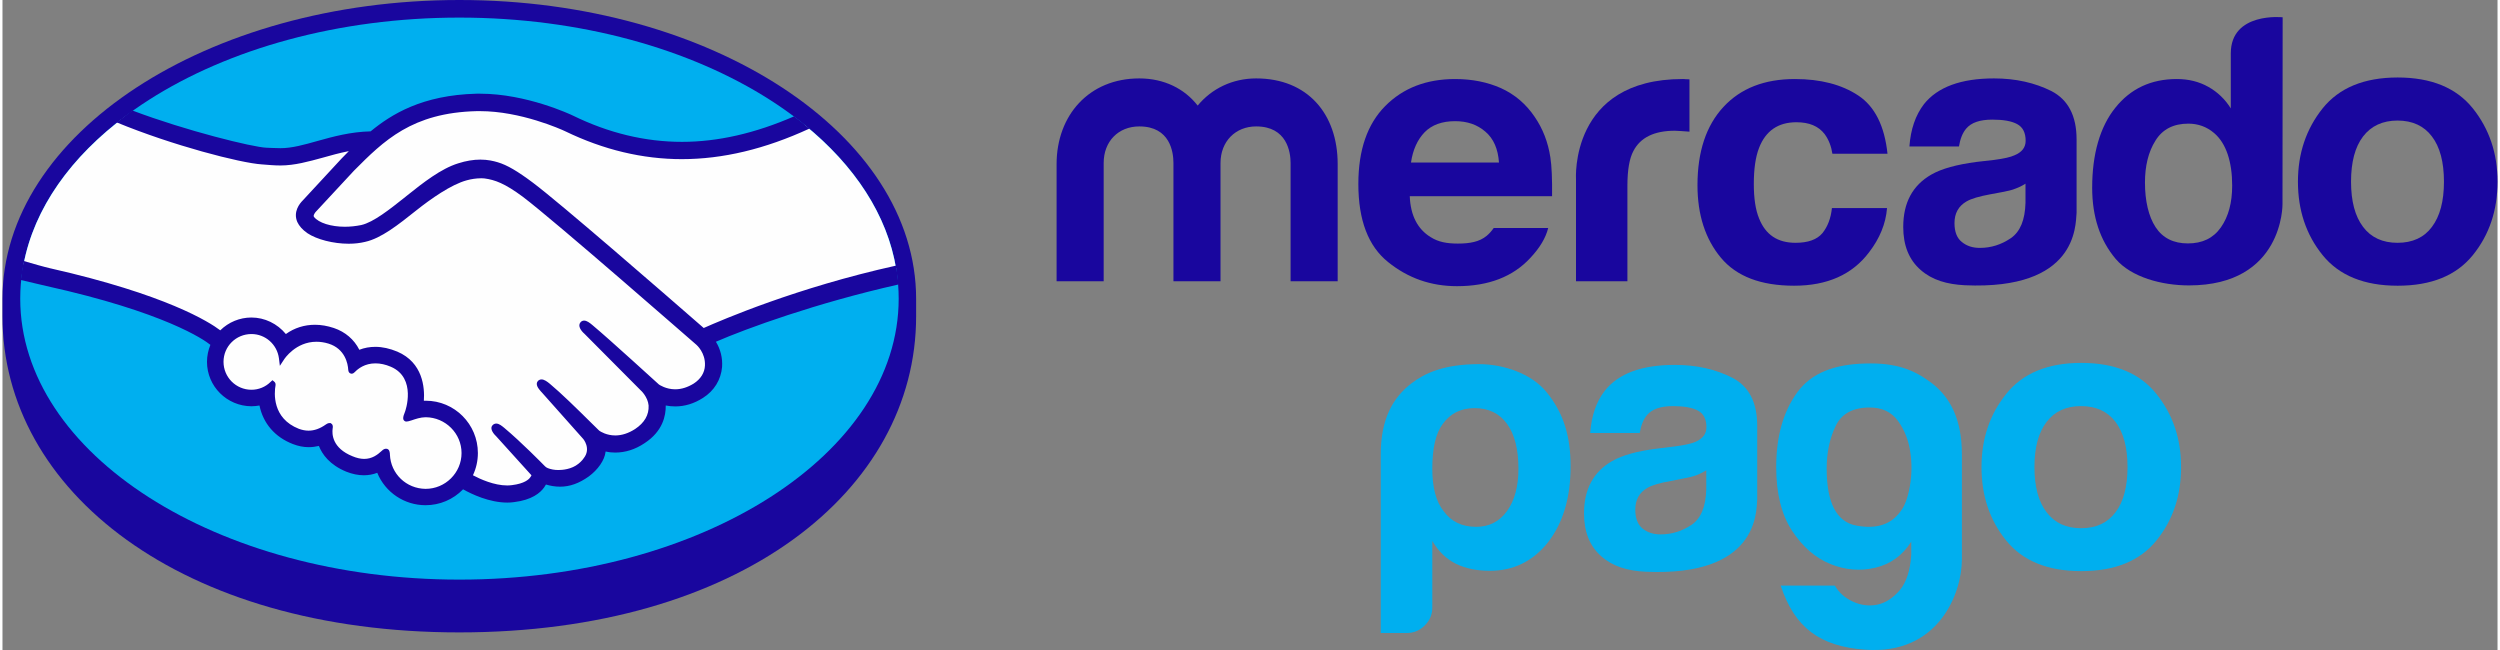 <?xml version="1.0" encoding="UTF-8"?>
<!DOCTYPE svg PUBLIC "-//W3C//DTD SVG 1.1//EN" "http://www.w3.org/Graphics/SVG/1.1/DTD/svg11.dtd">
<!-- Creator: CorelDRAW 2019 (64-Bit) -->
<svg xmlns="http://www.w3.org/2000/svg" xml:space="preserve" width="200px" height="52px" version="1.1" style="shape-rendering:geometricPrecision; text-rendering:geometricPrecision; image-rendering:optimizeQuality; fill-rule:evenodd; clip-rule:evenodd"
viewBox="0 0 16164 4211"
 xmlns:xlink="http://www.w3.org/1999/xlink"
 xmlns:xodm="http://www.corel.com/coreldraw/odm/2003">
 <rect x="0" y="0" width="16164" height="4211" fill="#808080" stroke="none"/>
 <defs>
  <style type="text/css">
   <![CDATA[
    .fil2 {fill:#FEFEFE}
    .fil1 {fill:#00AFEF}
    .fil0 {fill:#19069E}
   ]]>
  </style>
 </defs>
 <g id="Capa_x0020_1">
  <path class="fil0" d="M5919 1936c0,-1067 -1325,-1936 -2959,-1936 -1635,0 -2960,869 -2960,1936 0,27 0,103 0,113 0,1131 1158,2048 2959,2048 1813,0 2960,-916 2960,-2048 0,-39 0,-62 0,-113z"/>
  <path class="fil1" d="M5806 1935c0,1005 -1274,1820 -2846,1820 -1571,0 -2845,-815 -2845,-1820 0,-1006 1274,-1821 2845,-1821 1572,0 2846,815 2846,1821z"/>
  <path class="fil2" d="M2016 1360c-2,3 -30,33 -12,56 45,58 184,91 324,59 83,-19 190,-104 294,-186 113,-89 224,-179 336,-214 119,-38 195,-22 245,-7 55,17 120,53 223,131 195,146 978,829 1113,948 109,-50 593,-258 1251,-403 -57,-351 -270,-672 -594,-935 -451,190 -1002,289 -1541,25 -3,-1 -294,-139 -582,-132 -428,10 -613,195 -809,391l-248 267z"/>
  <path class="fil2" d="M4507 2221c-9,-8 -920,-806 -1127,-961 -119,-90 -186,-112 -255,-121 -37,-5 -87,2 -122,11 -96,26 -222,110 -333,199 -116,92 -224,178 -325,201 -129,29 -287,-5 -359,-54 -29,-19 -50,-42 -59,-65 -27,-62 22,-111 30,-119l252 -272c29,-29 58,-59 88,-87 -81,10 -156,31 -229,51 -91,26 -179,50 -267,50 -37,0 -236,-32 -273,-43 -228,-62 -428,-123 -726,-262 -358,266 -597,599 -666,966 52,13 134,38 169,46 809,180 1061,365 1107,404 49,-55 121,-90 201,-90 89,0 170,45 219,114 46,-36 110,-67 193,-67 37,0 76,6 115,20 92,31 139,92 163,147 31,-14 69,-24 113,-24 43,0 89,10 134,30 150,64 173,210 159,321 11,-1 22,-2 32,-2 177,0 321,144 321,321 0,55 -14,106 -38,151 48,27 171,89 278,75 86,-11 119,-40 131,-57 8,-11 16,-25 8,-34l-228 -254c0,0 -37,-35 -25,-49 13,-14 36,6 52,20 117,97 259,243 259,243 2,2 11,21 64,30 45,8 125,3 180,-42 14,-12 28,-26 40,-41 -1,1 -2,2 -3,2 59,-74 -6,-150 -6,-150l-267 -299c0,0 -38,-35 -25,-50 12,-12 36,7 53,20 84,71 204,191 318,303 22,16 123,78 256,-9 80,-53 97,-118 94,-167 -5,-65 -56,-112 -56,-112l-364 -366c0,0 -39,-32 -25,-49 11,-14 36,6 52,20 116,97 430,385 430,385 5,3 113,80 247,-5 48,-31 79,-77 82,-131 4,-93 -62,-148 -62,-148z"/>
  <path class="fil2" d="M2741 2685c-56,-1 -118,33 -126,28 -4,-3 4,-26 9,-39 5,-13 80,-236 -102,-314 -138,-60 -223,7 -252,38 -8,7 -11,7 -12,-3 -3,-41 -21,-150 -141,-186 -171,-52 -281,67 -309,110 -12,-97 -95,-173 -195,-173 -110,0 -199,89 -199,198 0,110 89,199 198,199 54,0 102,-21 138,-56 1,1 1,3 1,7 -9,49 -24,228 163,300 75,29 138,8 191,-29 16,-11 19,-7 16,8 -6,46 2,144 140,200 105,43 167,-1 207,-38 18,-17 23,-14 24,11 5,133 115,238 249,238 138,1 250,-111 250,-249 0,-138 -112,-249 -250,-250z"/>
  <path class="fil0" d="M2741 3167c-125,-1 -226,-98 -231,-222 0,-10 -1,-38 -25,-38 -10,0 -19,5 -28,14 -28,26 -63,52 -114,52 -23,0 -49,-6 -75,-17 -132,-53 -134,-144 -129,-180 2,-10 2,-20 -4,-28l-9 -7 -8 0c-6,0 -13,2 -23,9 -38,27 -75,40 -112,40 -20,0 -41,-4 -63,-12 -173,-68 -160,-232 -151,-282 1,-10 -1,-17 -8,-23l-12 -10 -12 11c-33,33 -78,51 -124,51 -100,0 -181,-81 -181,-181 0,-100 81,-180 181,-180 90,0 166,67 178,157l6 49 27 -41c3,-5 76,-115 210,-115 26,0 52,4 78,12 107,33 126,130 128,170 2,24 19,25 22,25 9,0 16,-6 21,-11 20,-21 64,-56 133,-56 32,0 65,7 100,22 170,73 93,289 92,291 -15,36 -16,52 -2,61l7 3 5 0c7,0 17,-3 33,-8 23,-8 58,-20 90,-20l1 0c128,1 232,105 232,232 0,128 -105,232 -233,232zm1802 -1042c-281,-245 -930,-809 -1106,-941 -100,-75 -168,-115 -229,-133 -27,-8 -64,-17 -112,-17 -45,0 -93,8 -143,24 -113,35 -227,125 -336,212l-6 5c-102,81 -207,165 -287,183 -35,7 -70,11 -106,11 -89,0 -170,-25 -200,-64 -5,-6 -1,-16 10,-31l2 -2 247 -266c193,-194 376,-376 796,-386 7,0 15,0 21,0 262,0 524,117 553,131 246,119 499,180 754,180 265,0 539,-65 827,-198 -32,-27 -65,-53 -100,-79 -253,110 -494,165 -726,165 -238,0 -475,-57 -706,-170 -12,-6 -301,-142 -601,-142 -8,0 -16,0 -24,0 -353,9 -552,134 -686,244 -130,3 -243,34 -343,62 -89,25 -166,47 -241,47 -31,0 -86,-3 -91,-3 -87,-3 -522,-110 -868,-241 -35,25 -69,51 -102,77 361,149 801,263 940,272 39,3 80,7 121,7 92,0 184,-26 272,-50 53,-15 110,-31 171,-43 -16,16 -32,32 -48,49l-251 271c-20,20 -63,73 -35,139 12,26 34,51 66,73 60,40 167,68 267,68 37,0 73,-4 106,-12 105,-23 215,-111 332,-204 93,-74 226,-168 327,-195 28,-8 63,-13 91,-13 8,0 16,0 24,1 67,9 131,32 247,118 206,155 1117,953 1126,960 1,1 59,51 55,134 -2,47 -28,88 -73,117 -39,24 -79,37 -120,37 -60,0 -102,-29 -105,-31 -3,-2 -316,-289 -431,-385 -18,-15 -36,-29 -54,-29 -9,0 -18,4 -24,12 -18,22 3,53 26,73l365 367c1,0 46,42 51,98 3,61 -27,112 -87,152 -43,28 -87,42 -129,42 -56,0 -96,-25 -104,-31l-53 -52c-95,-94 -194,-191 -266,-251 -18,-15 -37,-29 -55,-29 -9,0 -17,4 -23,10 -8,9 -14,26 7,53 8,11 18,21 18,21l266 299c3,2 55,65 6,127l-9 12c-8,9 -16,17 -25,24 -45,37 -106,41 -130,41 -13,0 -25,-1 -36,-3 -26,-5 -44,-12 -52,-22l-3 -3c-15,-15 -149,-152 -260,-245 -15,-12 -33,-28 -52,-28 -9,0 -18,4 -24,11 -22,24 11,60 25,73l227 251c0,2 -3,7 -9,15 -8,11 -35,39 -118,49 -9,1 -20,2 -30,2 -85,0 -175,-41 -222,-66 21,-45 32,-94 32,-144 0,-187 -151,-339 -338,-339 -4,0 -8,0 -12,0 6,-85 -6,-247 -172,-318 -48,-20 -96,-31 -142,-31 -36,0 -71,6 -104,19 -34,-67 -91,-116 -165,-141 -42,-14 -83,-21 -122,-21 -69,0 -133,20 -189,60 -55,-67 -137,-107 -223,-107 -76,0 -148,30 -202,83 -71,-54 -351,-232 -1102,-402 -36,-8 -120,-32 -171,-47 -8,40 -15,82 -19,123 0,0 139,33 166,39 766,170 1020,347 1062,381 -14,35 -22,72 -22,110 0,159 129,287 288,288 17,0 35,-2 52,-5 24,116 100,205 217,250 34,13 68,20 102,20 22,0 44,-3 66,-8 21,54 70,123 178,167 38,15 76,23 113,23 30,0 59,-5 87,-16 52,127 176,210 313,210 92,0 179,-37 243,-103 55,31 170,86 287,86 15,0 29,-1 43,-3 116,-14 170,-60 195,-95 4,-6 8,-13 12,-19 27,8 57,14 92,14 63,0 123,-22 185,-66 60,-44 103,-106 109,-159 0,-1 0,-2 1,-3 20,5 41,7 61,7 66,0 130,-20 191,-61 118,-77 138,-178 137,-244 20,4 41,6 62,6 61,0 121,-18 179,-55 73,-46 117,-118 124,-201 4,-57 -10,-114 -40,-163 198,-86 650,-251 1183,-371 -4,-41 -9,-82 -17,-122 -644,143 -1125,351 -1245,404z"/>
  <path class="fil0" d="M15739 1470c-51,69 -126,103 -223,103 -96,0 -171,-34 -223,-103 -52,-69 -78,-166 -78,-293 0,-127 26,-225 78,-293 52,-68 127,-103 223,-103 97,0 172,35 223,103 52,68 78,166 78,293 0,127 -26,224 -78,293zm265 -768c-107,-133 -269,-200 -487,-200 -217,0 -379,67 -486,200 -107,134 -160,292 -160,475 0,185 53,344 160,476 107,132 269,198 486,198 218,0 380,-66 487,-198 107,-132 160,-291 160,-476 0,-183 -53,-341 -160,-475z"/>
  <path class="fil0" d="M13106 1314c-3,111 -34,187 -95,229 -62,42 -128,63 -201,63 -46,0 -84,-12 -116,-38 -32,-25 -48,-66 -48,-123 0,-63 26,-110 78,-140 31,-18 82,-33 153,-46l75 -14c38,-7 68,-14 89,-23 22,-8 43,-18 65,-32l0 124zm168 -724c-108,-54 -232,-82 -372,-82 -214,0 -366,56 -454,167 -55,72 -86,163 -94,274l321 0c8,-49 23,-88 47,-116 33,-39 89,-58 169,-58 71,0 124,9 161,29 37,20 55,56 55,108 0,43 -24,74 -72,94 -26,12 -70,22 -132,30l-114 13c-129,17 -227,44 -293,82 -122,70 -182,183 -182,339 0,120 37,213 113,279 75,66 171,93 286,99 725,32 717,-382 724,-469l0 -476c0,-153 -55,-257 -163,-313z"/>
  <path class="fil0" d="M11622 792c83,0 143,25 183,77 27,37 43,80 50,127l357 0c-19,-180 -82,-306 -189,-377 -107,-71 -244,-107 -411,-107 -197,0 -351,60 -463,181 -112,121 -168,290 -168,507 0,192 51,349 152,470 101,121 259,181 474,181 215,0 377,-72 486,-217 69,-90 108,-185 116,-286l-357 0c-7,67 -28,121 -62,163 -35,41 -92,62 -174,62 -116,0 -194,-52 -236,-158 -23,-56 -34,-130 -34,-223 0,-97 11,-175 34,-234 43,-111 124,-166 242,-166z"/>
  <path class="fil0" d="M10885 512c-734,0 -691,650 -691,650l0 660 333 0 0 -619c0,-101 13,-177 39,-225 45,-87 135,-131 268,-131 10,0 23,1 40,2 16,1 34,2 55,4l0 -339c-14,-1 -24,-1 -28,-1 -4,-1 -10,-1 -16,-1z"/>
  <path class="fil0" d="M9213 857c47,-48 113,-72 198,-72 78,0 143,22 196,68 53,45 82,112 88,200l-570 0c12,-83 42,-148 88,-196zm448 620c-14,20 -29,37 -46,51 -47,39 -110,50 -186,50 -71,0 -127,-10 -177,-42 -83,-51 -130,-138 -135,-265l922 0c1,-109 -2,-193 -11,-251 -15,-99 -49,-186 -101,-262 -57,-85 -131,-147 -219,-187 -88,-39 -187,-59 -297,-59 -186,0 -337,58 -453,175 -116,117 -174,285 -174,505 0,234 64,403 193,506 129,104 277,156 446,156 204,0 363,-61 476,-184 61,-65 99,-129 115,-193l-353 0z"/>
  <path class="fil0" d="M8650 1822l-305 0 0 -766c0,-70 -23,-237 -223,-237 -134,0 -231,97 -231,237l0 766 -305 0 0 -766c0,-70 -21,-237 -221,-237 -136,0 -231,97 -231,237l0 766 -305 0 0 -759c0,-316 210,-555 536,-555 161,0 293,67 378,176 90,-109 224,-176 379,-176 332,0 528,229 528,555l0 759z"/>
  <path class="fil0" d="M14372 1473c-49,70 -120,104 -214,104 -93,0 -163,-35 -209,-105 -46,-70 -69,-172 -69,-289 0,-108 22,-199 68,-272 45,-73 116,-110 213,-110 63,0 119,20 167,61 78,66 117,186 117,340 0,111 -24,201 -73,271zm400 -1361c0,0 -336,-36 -336,234l0 356c-37,-59 -86,-106 -145,-139 -60,-34 -128,-51 -205,-51 -166,0 -299,62 -398,186 -100,124 -150,302 -150,518 0,188 51,341 152,461 101,119 299,172 475,172 613,0 606,-526 606,-526l1 -1211z"/>
  <path class="fil1" d="M9821 3036c0,-126 -25,-223 -74,-290 -49,-68 -119,-102 -210,-102 -88,0 -157,34 -206,102 -46,61 -68,158 -68,290 0,122 24,214 73,275 49,68 119,102 211,102 84,0 151,-34 200,-102 49,-68 74,-159 74,-275zm-558 901c0,45 -17,84 -50,116 -32,32 -71,48 -117,48l-167 0 0 -1157c0,-226 76,-367 201,-462 83,-63 206,-123 436,-123 156,0 338,60 436,180 111,135 157,286 157,482 0,203 -49,367 -147,493 -98,123 -224,184 -377,184 -82,0 -154,-15 -216,-44 -65,-32 -117,-82 -156,-150l0 433z"/>
  <path class="fil1" d="M11818 3036c0,222 64,345 192,369 129,24 223,-6 284,-89 29,-35 50,-91 63,-167 13,-75 14,-150 2,-224 -11,-74 -37,-140 -79,-198 -42,-58 -103,-87 -183,-87 -109,0 -183,40 -221,120 -39,81 -58,173 -58,276zm548 555l0 -82c-57,90 -135,146 -233,169 -98,23 -195,15 -291,-24 -96,-39 -179,-110 -248,-215 -69,-105 -103,-242 -103,-413 0,-199 46,-361 137,-485 91,-124 238,-181 440,-186 199,-6 315,40 428,125 124,94 198,239 198,464l0 681c0,217 -151,619 -626,584 -294,-21 -457,-142 -548,-415l351 0c26,45 65,80 118,104 53,24 106,30 158,19 53,-11 101,-43 145,-94 43,-52 68,-129 74,-232z"/>
  <path class="fil1" d="M11038 3170c-3,111 -34,188 -95,230 -62,41 -128,62 -201,62 -46,0 -84,-12 -116,-37 -32,-26 -48,-67 -48,-123 0,-64 26,-111 78,-141 31,-18 82,-33 153,-45l75 -15c38,-7 68,-14 89,-22 22,-8 43,-19 65,-32l0 123zm168 -723c-108,-55 -232,-83 -372,-83 -215,0 -366,56 -454,168 -55,71 -86,162 -94,273l321 0c8,-49 23,-87 47,-116 33,-39 89,-58 169,-58 71,0 125,10 161,29 37,20 55,56 55,108 0,43 -24,74 -72,95 -26,11 -70,21 -132,29l-114 14c-129,16 -227,43 -293,81 -122,70 -182,183 -182,339 0,120 37,213 113,279 75,66 171,93 286,99 725,32 717,-382 723,-468l0 -477c0,-153 -54,-257 -162,-312z"/>
  <path class="fil1" d="M13689 3319c-52,69 -126,103 -223,103 -96,0 -171,-34 -223,-103 -53,-68 -79,-166 -79,-293 0,-127 26,-224 79,-293 52,-68 126,-102 223,-102 97,0 171,34 223,102 52,69 78,166 78,293 0,127 -26,225 -78,293zm265 -767c-107,-134 -269,-201 -487,-201 -217,0 -379,67 -486,201 -107,133 -160,291 -160,474 0,186 53,344 160,476 107,132 269,198 486,198 218,0 380,-66 487,-198 107,-132 160,-290 160,-476 0,-183 -53,-341 -160,-474z"/>
 </g>
</svg>
